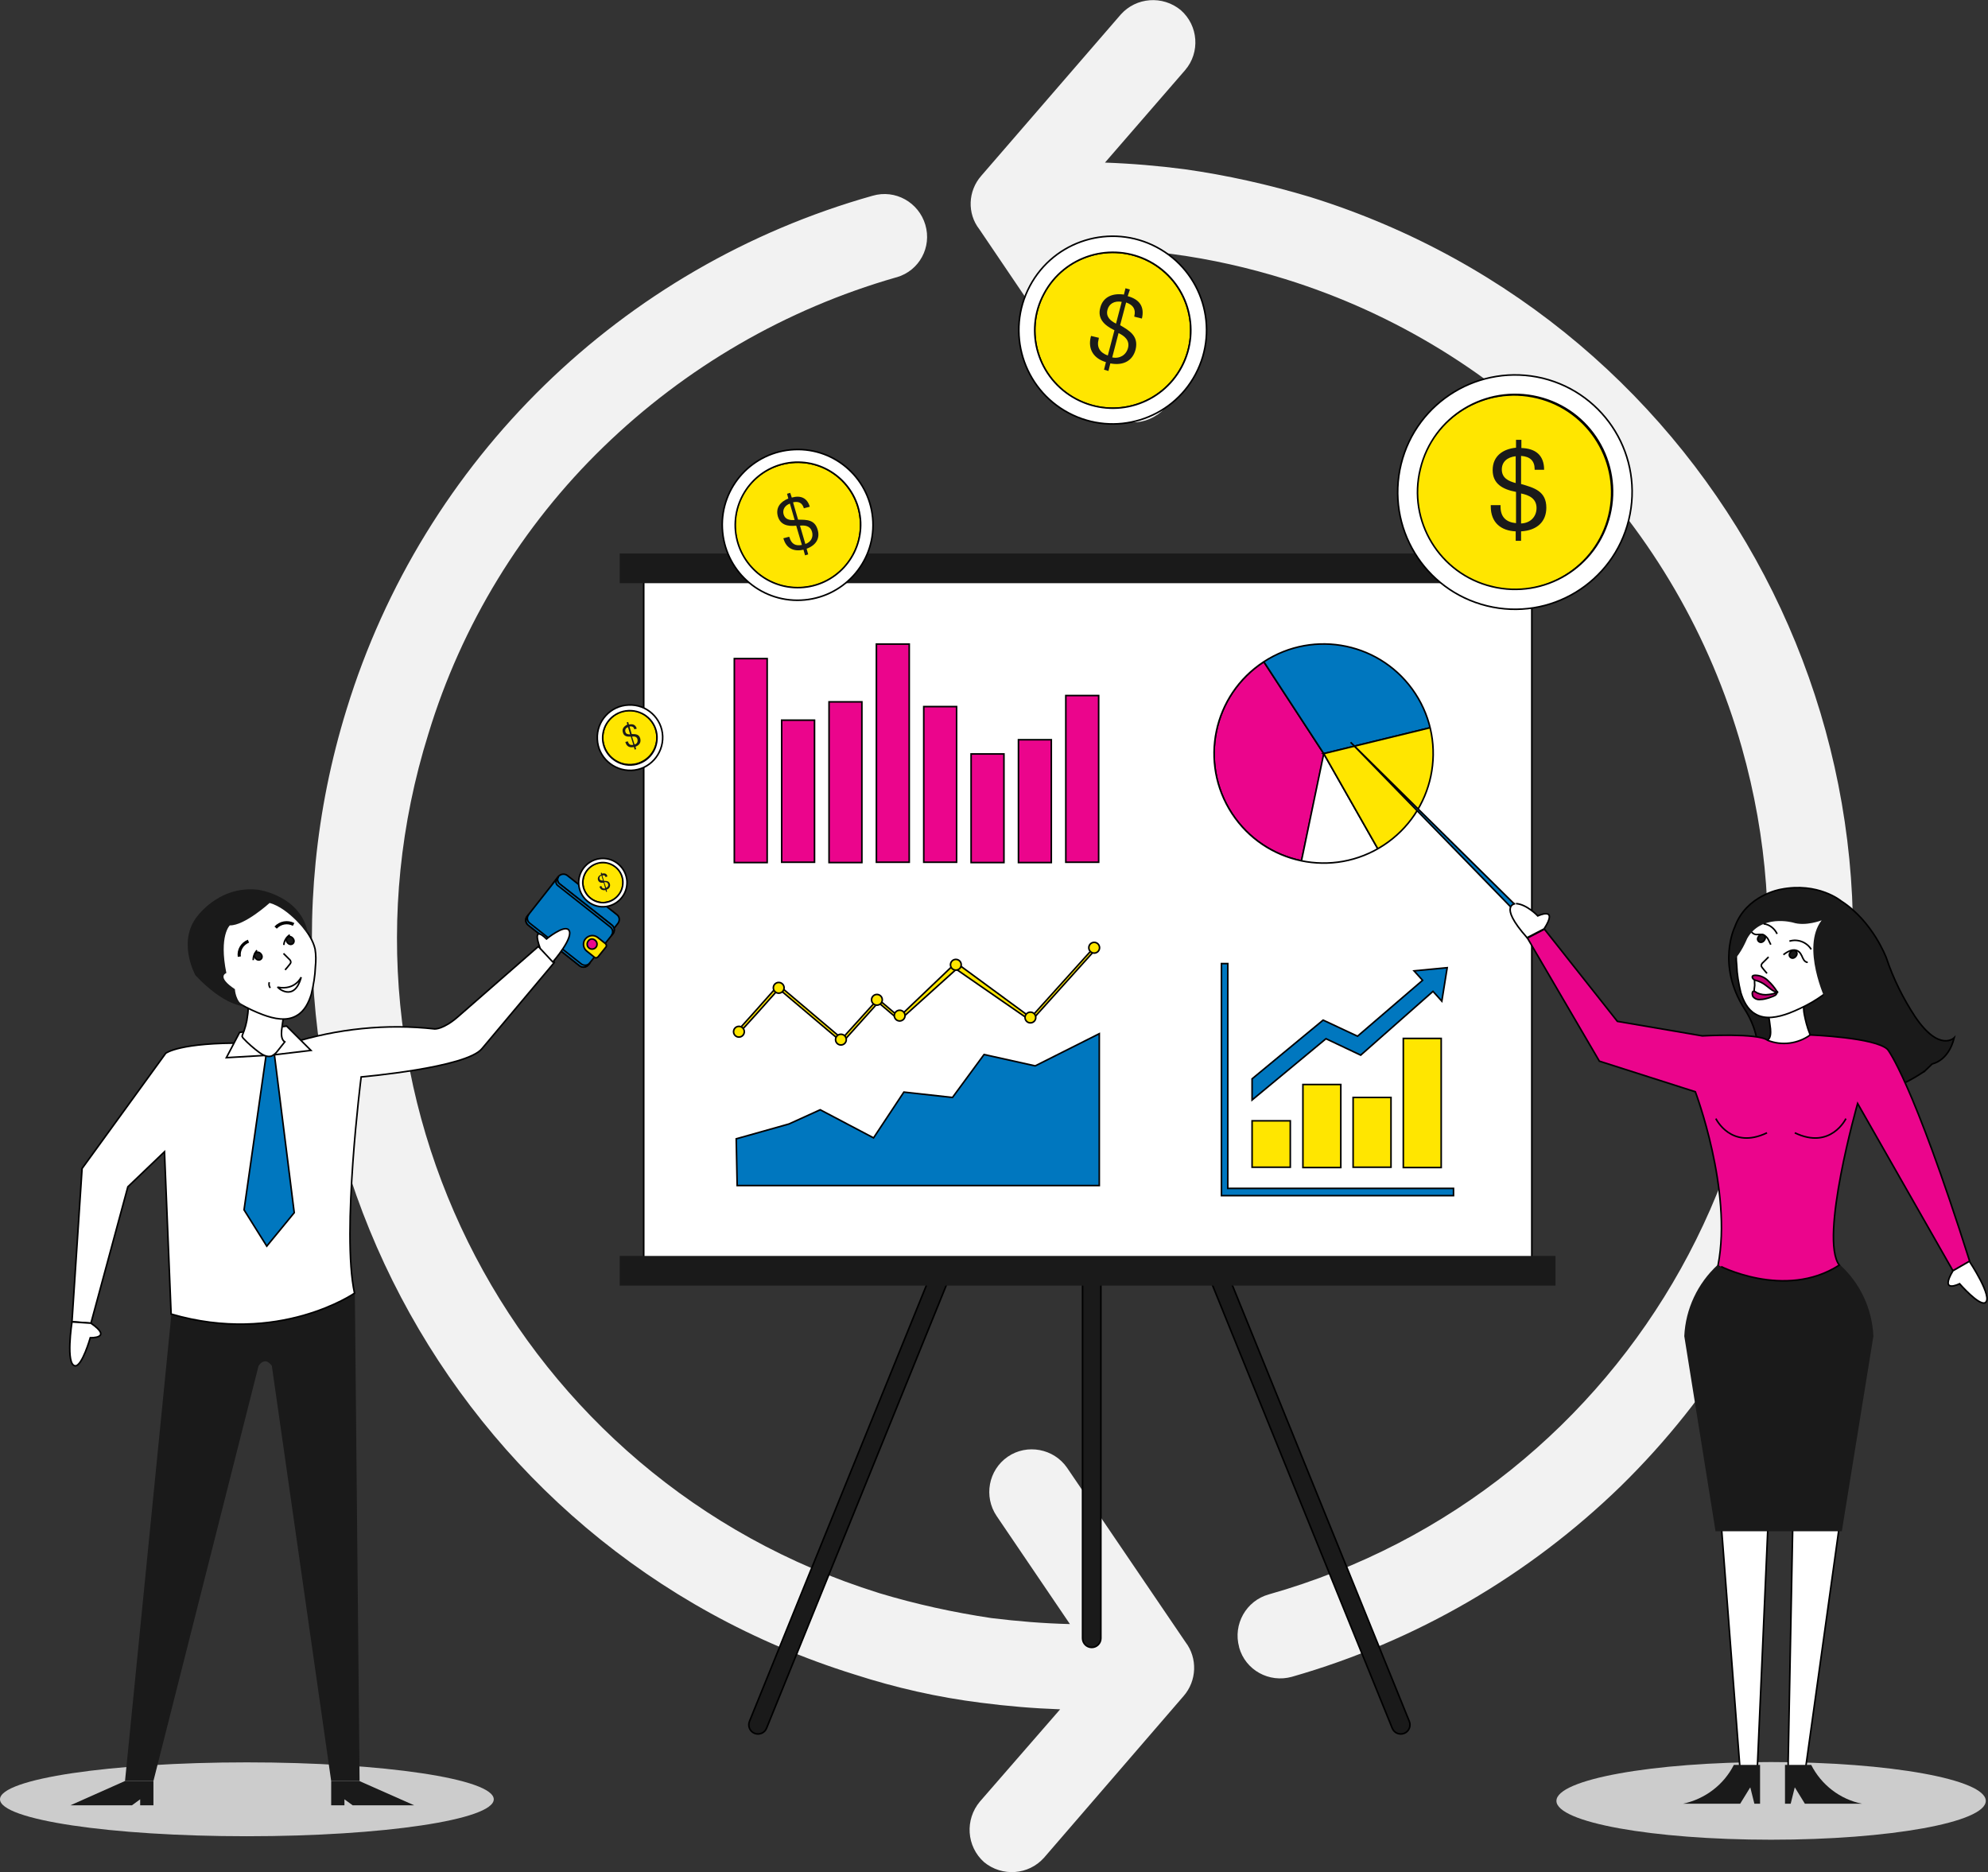 <?xml version="1.0" encoding="utf-8"?>
<!-- Generator: Adobe Illustrator 21.0.2, SVG Export Plug-In . SVG Version: 6.00 Build 0)  -->
<svg version="1.1" id="Layer_1" xmlns="http://www.w3.org/2000/svg" xmlns:xlink="http://www.w3.org/1999/xlink" x="0px" y="0px"
	 viewBox="0 0 629.7 593" style="enable-background:new 0 0 629.7 593;" xml:space="preserve">
<rect x="0" y="0" width="629.7" height="593" fill="#333333" stroke="none"/>
<style type="text/css">
	.st0{fill:#CCCCCC;}
	.st1{clip-path:url(#SVGID_2_);}
	.st2{fill:#F2F2F2;}
	.st3{fill:#1A1A1A;stroke:#000000;stroke-width:0.5;stroke-miterlimit:10;}
	.st4{fill:#FFFFFF;stroke:#000000;stroke-width:0.5;stroke-miterlimit:10;}
	.st5{fill:#1A1A1A;}
	.st6{fill:#0077BF;stroke:#000000;stroke-width:0.5;stroke-miterlimit:10;}
	.st7{fill:#FFE600;stroke:#000000;stroke-width:0.5;stroke-miterlimit:10;}
	.st8{fill:#EB058C;stroke:#000000;stroke-width:0.5;stroke-miterlimit:10;}
	.st9{clip-path:url(#SVGID_4_);}
	.st10{fill:#F2F2F2;stroke:#000000;stroke-width:0.5;stroke-miterlimit:10;}
	.st11{fill:none;stroke:#000000;stroke-width:0.5;stroke-miterlimit:10;}
	.st12{fill:#C10072;stroke:#000000;stroke-width:0.5;stroke-miterlimit:10;}
	.st13{fill:#FFFFFF;stroke:#000000;stroke-miterlimit:10;}
	.st14{enable-background:new    ;}
</style>
<title>develop</title>
<g id="Layer_12">
	<ellipse class="st0" cx="561" cy="570.4" rx="68" ry="12.3"/>
	<ellipse class="st0" cx="78.2" cy="569.9" rx="78.2" ry="11.7"/>
</g>
<g id="Layer_15">
	<g>
		<defs>
			<rect id="SVGID_1_" x="98.7" y="0" width="497.7" height="605.5"/>
		</defs>
		<clipPath id="SVGID_2_">
			<use xlink:href="#SVGID_1_"  style="overflow:visible;"/>
		</clipPath>
		<g class="st1">
			<path class="st2" d="M338.9,514.4l-23.2-34.2c-4.2-6.2-2.6-14.6,3.5-18.8s14.6-2.6,18.8,3.5l0,0l37.5,55.2
				c3.9,5.1,3.6,12.3-0.6,17.1l-44.2,51.2c-4.9,5.5-13.3,6.1-19,1.4c-5.6-5-6.1-13.5-1.3-19.2l25.4-29.2c-8.4-0.3-16.8-1-25.2-2.1
				c-13.5-1.7-26.8-4.7-39.8-8.9c-128.9-40-200.9-176.9-161-305.8c24.3-79,87.1-140.2,166.6-162.6c7.2-2.1,14.6,2.1,16.7,9.2
				c2.1,7.1-1.9,14.5-9,16.6c-0.1,0-0.3,0.1-0.4,0.1c-34.8,10-66.5,28.4-92.5,53.6c-25.9,25.1-45,56.4-55.5,90.9
				c-35.8,114.5,28,236.3,142.5,272.1c0.1,0,0.2,0.1,0.3,0.1c11.6,3.5,23.5,6.1,35.5,7.9C322.2,513.5,330.5,514.2,338.9,514.4
				L338.9,514.4z M409.2,531.1c-7.2,2-14.7-2.1-16.7-9.3c0,0,0-0.1,0-0.1c-2-7.2,2.2-14.7,9.4-16.7
				c115.5-32.7,182.5-152.8,149.8-268.3c-20-70.7-74.4-126.5-144.6-148.3c-11.6-3.6-23.5-6.3-35.5-7.9c-8.2-1.2-16.4-1.8-24.6-2
				l23,34.3c4.2,6,2.7,14.3-3.3,18.5c-0.1,0-0.1,0.1-0.2,0.1c-6.1,4.2-14.5,2.7-18.8-3.4c0,0,0,0,0,0l-37.5-55.4
				c-3.9-5-3.6-12.1,0.6-16.9L355,4.6c4.9-5.5,13.3-6.1,19-1.4c5.6,4.9,6.2,13.4,1.4,19L350,51.5c8.4,0.3,16.8,1,25.2,2.1
				c13.5,1.9,26.8,4.9,39.8,8.8c129,40.2,201,177.3,160.8,306.3c-12,38.6-33.5,73.7-62.4,102C484.2,499.1,448.4,519.9,409.2,531.1
				L409.2,531.1z"/>
		</g>
	</g>
</g>
<g id="Layer_17">
	<path class="st3" d="M348.7,518.9c0,1.6-1.3,2.9-2.9,2.9l0,0c-1.6,0-2.9-1.3-2.9-2.9v-271c0-1.6,1.3-2.9,2.9-2.9l0,0
		c1.6,0,2.9,1.3,2.9,2.9L348.7,518.9z"/>
	<path class="st3" d="M242.8,547.4c-0.6,1.5-2.3,2.2-3.8,1.6l0,0c-1.5-0.6-2.2-2.3-1.6-3.8c0,0,0,0,0,0l101.9-251.1
		c0.6-1.5,2.3-2.2,3.8-1.6c0,0,0,0,0,0l0,0c1.5,0.6,2.2,2.3,1.6,3.8c0,0,0,0,0,0L242.8,547.4z"/>
	<path class="st3" d="M441,547.4c0.6,1.5,2.3,2.2,3.8,1.6l0,0c1.5-0.6,2.2-2.3,1.6-3.8c0,0,0,0,0,0L344.5,294.1
		c-0.6-1.5-2.3-2.2-3.8-1.6l0,0c-1.5,0.6-2.2,2.3-1.6,3.8c0,0,0,0,0,0L441,547.4z"/>
	<rect x="203.9" y="184.4" class="st4" width="281.3" height="217.1"/>
	<rect x="196.3" y="175.3" class="st5" width="296.4" height="9.4"/>
	<rect x="196.3" y="397.8" class="st5" width="296.4" height="9.4"/>
	<polygon class="st6" points="388.9,376.4 388.9,305.2 386.9,305.2 386.9,374.6 386.9,378.7 390.9,378.7 460.4,378.7 460.4,376.4 	
		"/>
	<rect x="396.6" y="355" class="st7" width="12.1" height="14.7"/>
	<rect x="412.7" y="343.5" class="st7" width="12" height="26.3"/>
	<rect x="428.6" y="347.6" class="st7" width="12" height="22.1"/>
	<rect x="444.5" y="328.9" class="st7" width="12" height="40.9"/>
	<polygon class="st6" points="458.4,306.5 447.9,307.5 450.6,310.5 430,328.2 419.1,323.1 396.6,341.7 396.6,348.4 420,329 
		431,334.2 453.9,314 456.7,317.1 	"/>
	<rect x="232.6" y="208.6" class="st8" width="10.4" height="64.6"/>
	<rect x="247.6" y="228.1" class="st8" width="10.4" height="45"/>
	<rect x="262.6" y="222.3" class="st8" width="10.4" height="50.9"/>
	<rect x="277.6" y="204" class="st8" width="10.4" height="69.1"/>
	<rect x="292.6" y="223.8" class="st8" width="10.4" height="49.3"/>
	<rect x="307.6" y="238.8" class="st8" width="10.4" height="34.4"/>
	<rect x="322.6" y="234.3" class="st8" width="10.4" height="38.9"/>
	<rect x="337.6" y="220.3" class="st8" width="10.4" height="52.8"/>
	<path class="st7" d="M266.8,330.2l-20.1-17c-2.1,2.4-11.9,13.4-12.6,13.9l-0.5-0.7c0.6-0.4,7.9-8.7,12.7-14.1l0.3-0.3l20.1,17
		l11.4-12.6l6.7,5.7l18-17.2l23.7,17.4l20.1-22.3l0.6,0.5l-20.6,22.9L302.9,307l-18,16.2l-6.7-5.7L266.8,330.2z"/>
	
		<ellipse transform="matrix(0.998 -6.697048e-02 6.697048e-02 0.998 -21.354 16.404)" class="st7" cx="234" cy="326.7" rx="1.7" ry="1.7"/>
	
		<ellipse transform="matrix(0.998 -6.697048e-02 6.697048e-02 0.998 -20.395 17.214)" class="st7" cx="246.6" cy="312.8" rx="1.7" ry="1.7"/>
	
		<ellipse transform="matrix(0.998 -6.697048e-02 6.697048e-02 0.998 -21.451 18.572)" class="st7" cx="266.3" cy="329.2" rx="1.7" ry="1.7"/>
	
		<ellipse transform="matrix(0.998 -6.679634e-02 6.679634e-02 0.998 -20.529 19.254)" class="st7" cx="277.7" cy="316.6" rx="1.7" ry="1.7"/>
	
		<ellipse transform="matrix(0.998 -6.697048e-02 6.697048e-02 0.998 -20.899 19.799)" class="st7" cx="284.9" cy="321.6" rx="1.7" ry="1.7"/>
	
		<ellipse transform="matrix(0.998 -6.679634e-02 6.679634e-02 0.998 -19.733 20.899)" class="st7" cx="302.7" cy="305.5" rx="1.7" ry="1.7"/>
	
		<ellipse transform="matrix(0.998 -6.697048e-02 6.697048e-02 0.998 -19.322 23.882)" class="st7" cx="346.5" cy="300.1" rx="1.7" ry="1.7"/>
	
		<ellipse transform="matrix(0.998 -6.697048e-02 6.697048e-02 0.998 -20.846 22.575)" class="st7" cx="326.3" cy="322.2" rx="1.7" ry="1.7"/>
	<polygon class="st6" points="233.2,360.7 249.9,356 259.8,351.5 276.7,360.4 286.3,345.9 301.7,347.6 311.7,334 327.9,337.6 
		348.2,327.4 348.2,375.5 233.5,375.5 	"/>
</g>
<g id="Layer_18">
	
		<ellipse transform="matrix(0.837 -0.547 0.547 0.837 -62.315 268.153)" class="st2" cx="419.3" cy="238.8" rx="34.7" ry="34.7"/>
	<g>
		<defs>
			
				<ellipse id="SVGID_3_" transform="matrix(0.837 -0.547 0.547 0.837 -62.315 268.153)" cx="419.3" cy="238.8" rx="34.7" ry="34.7"/>
		</defs>
		<clipPath id="SVGID_4_">
			<use xlink:href="#SVGID_3_"  style="overflow:visible;"/>
		</clipPath>
		<g class="st9">
			
				<ellipse transform="matrix(0.837 -0.547 0.547 0.837 -62.315 268.153)" class="st8" cx="419.3" cy="238.8" rx="34.7" ry="34.7"/>
			<polygon class="st10" points="419.5,238.2 408.5,290.6 445.5,284.8 			"/>
			<polygon class="st10" points="419.3,238.7 393.4,199 422.5,191.5 			"/>
			<polygon class="st10" points="419.3,238.7 472.3,225.8 422.5,191.5 			"/>
			<polygon class="st10" points="445.5,284.8 419.5,238.2 468.4,253.1 			"/>
			<polygon class="st10" points="467.7,253.4 472.3,225.8 419.3,238.7 			"/>
			<polygon class="st4" points="419.3,238.7 408.5,290.6 445.5,284.8 			"/>
			<polygon class="st6" points="422.5,191.5 393.4,199 419.3,238.7 472.3,225.8 			"/>
			<polygon class="st7" points="472.3,225.8 419.3,238.7 445.5,284.8 468.4,253.1 467.8,252.9 			"/>
		</g>
	</g>
	
		<ellipse transform="matrix(0.837 -0.547 0.547 0.837 -62.315 268.153)" class="st11" cx="419.3" cy="238.8" rx="34.7" ry="34.7"/>
</g>
<g id="Layer_16">
	<g id="Layer_19">
		<polygon class="st6" points="427.8,235.1 484,292.9 485.2,291.8 		"/>
	</g>
	<path class="st3" d="M619,328.7c0,0-4.7,4.7-12.4-6.7c-3.8-5.8-6.9-12-9.1-18.6c0,0-4.3-11.6-14.3-18c0,0-7.3-6.1-19.2-3.7
		c0,0-10.9,1.8-14.5,11.9c0,0-5.9,12,3.1,26c1.8,2.8,3.1,5.8,3.8,9.1l24,12.6l29.1-1.9l2.5-2.4C612.1,336.9,617.1,336.2,619,328.7z"
		/>
	<path class="st3" d="M609.7,339.2c0,0-13.1,9.6-24.4,7.2l-30.5-12.8l1.7-5.1"/>
	<path class="st4" d="M573.2,327.3c0.1,0.2,0.1,0.4,0.1,0.5c-0.1,0.2-0.2,0.3-0.3,0.5c-1.6,1.7-3.3,3.2-5.2,4.6
		c-1.1,0.8-2.5,1.5-3.8,1.1c-0.8-0.4-1.4-0.9-1.9-1.6l-2.3-2.9c1.1-0.7,1.1-2.3,1-3.6c-0.2-1.7-0.4-3.4-0.8-5.1
		c2.8-2.1,6.1-3.5,9.5-4c1.2-0.2,1.8,0,1.8,1.2s0,2.1,0.2,3.2C571.9,323.3,572.4,325.3,573.2,327.3z"/>
	<path class="st4" d="M566.7,320.9c-3.5,1.3-7.6,2.2-10.8,0.2c-2.4-1.4-3.7-4.1-4.5-6.7c-0.7-2.9-1.2-5.8-1.3-8.7
		c-0.2-1.9-0.2-3.7,0.1-5.6c0.5-2.6,2.1-4.9,3.7-7c2.6-3.6,5.4-7.3,9.6-8.7c2.4-0.6,4.9-0.8,7.4-0.6c1.9,0,3.7,0.3,5.5,0.8
		c1.5,0.6,2.8,1.4,3.9,2.4c3.3,2.8,5.5,6.8,6.2,11.1C588,309.7,576,317.3,566.7,320.9z"/>
	<path class="st5" d="M578.3,316.8c0,0-7.9-16.7-1.3-25.3c0,0-5.1,2-9.1,0.7c0,0-10.1-2.8-14.5,5.1c0,0-2,4.9-4.3,6.8v-4.1l3.5-8
		l9.5-8.2l8.9-2.1l8.9,3.6l5.8,5.7l2.7,13.3l-5.6,9.2L578.3,316.8z"/>
	<path class="st4" d="M572.6,304.8c-0.5,0-0.9-0.3-1.2-0.7c-0.2-0.4-0.5-0.8-0.6-1.2c-0.2-0.3-0.3-0.6-0.5-0.9
		c-0.2-0.3-0.4-0.5-0.7-0.7c-0.8-0.5-1.7-0.5-2.5-0.2c-0.8,0.3-1.6,0.8-2.2,1.3"/>
	<path class="st4" d="M560.9,299.2l-0.5-1c-0.3-0.8-0.8-1.5-1.6-2c-0.7-0.2-1.4-0.3-2.1-0.2c-0.7,0.1-1.4-0.2-1.9-0.8"/>
	<path class="st4" d="M566.8,298.1c2.6-0.8,5.5,0.3,6.9,2.6"/>
	<path class="st4" d="M562.9,295.8c-0.8-1.7-2.4-3-4.3-3.2"/>
	<path class="st4" d="M559.7,308.3c-0.5-0.6-1-1.1-1.5-1.8c-0.1-0.1-0.2-0.3-0.3-0.5c-0.1-0.4,0.2-0.9,0.6-1.2l1.7-1.7"/>
	<path class="st4" d="M559.1,315.7c-0.5-0.1-1.1-0.1-1.6,0c-0.2,0.1-0.4,0.1-0.6,0.1c-0.7,0-1.2-0.8-1.3-1.5c0-0.7,0.1-1.4,0.2-2.2
		c0-0.6-0.1-1.2,0-1.8c0-0.2,0.1-0.3,0.2-0.5c0.2-0.2,0.6-0.1,0.9,0c2.1,1,4,2.4,5.5,4.1c0.1,0.1,0.1,0.1,0.1,0.2
		c0.1,0.4-0.9,1-1.3,1.2C560.6,315.6,559.8,315.7,559.1,315.7z"/>
	<path class="st12" d="M555.3,315.7c0.5,0.6,1.2,0.9,1.9,0.9c0.7,0,1.5-0.1,2.2-0.3c0.5-0.1,1.1-0.3,1.6-0.5
		c0.4-0.1,0.8-0.3,1.2-0.5c0.4-0.2,0.6-0.6,0.7-1c-0.8,0.4-1.7,0.6-2.7,0.7c-1.2,0.2-2.5,0-3.6-0.5c-0.4-0.2-0.9-0.7-1.3-0.5
		S555,315.3,555.3,315.7z"/>
	<path class="st12" d="M555.9,308.9c1.5,0,3,0.6,4.1,1.7c1.1,1,2.1,2.2,2.9,3.5c0,0.1,0.1,0.2,0.1,0.2s-0.2,0.1-0.2,0
		c-1.4-0.4-2.5-1.5-3.6-2.3c-0.9-0.7-2-1.2-3.1-1.5C555.1,310.3,554.4,308.9,555.9,308.9z"/>
	<ellipse transform="matrix(0.66 -0.751 0.751 0.66 -33.995 529.361)" class="st3" cx="568.1" cy="302.3" rx="1.3" ry="1.1"/>
	<ellipse transform="matrix(0.66 -0.751 0.751 0.66 -33.681 520.139)" class="st3" cx="558.1" cy="297.3" rx="1.3" ry="1.1"/>
	<path class="st4" d="M572,559.5l14.8-106.2c0,0-12.5-4.4-18.4,1.8L566.4,558v6.3l4.8,3"/>
	<path class="st4" d="M551.1,559.6l-8.2-106.9c0,0,12.8-3.6,18.3,3l-4.5,102.8l-0.4,6.3l-5,2.7"/>
	<path class="st5" d="M557.5,559v12.3h-1.8l-1.3-5.2l-3.2,5.2h-18.1c7-1.5,12.9-6,16.1-12.3H557.5z"/>
	<path class="st5" d="M565.4,559v12.3h1.8l1.3-5.2l3.2,5.2h18.1c-7-1.4-12.9-6-16.1-12.3H565.4z"/>
	<path class="st5" d="M533.5,423.2c0.4-8.6,4.2-16.7,10.6-22.6h38.7c6.4,5.8,10.2,13.9,10.6,22.6l-10,61.8h-40L533.5,423.2z"/>
	<path class="st10" d="M563.5,429"/>
	<path class="st8" d="M582.6,400.7c-6.4-8.3,5.8-51.2,5.8-51.2l30.2,53l5.3-3c-18.3-57.8-26-67.1-26-67.1
		c-3.8-3.8-24.5-4.6-24.5-4.6c-3.9,2.8-9,3.5-13.5,1.7c-3.1-2.4-20.7-1.4-20.7-1.4l-26.9-4.6l-23.1-29.2l-5.4,2.8l22.8,39l30.4,9.7
		c0,0,11.8,31.2,7.2,54.9C544.1,400.7,565.3,411.9,582.6,400.7z"/>
	<path class="st8" d="M543.5,354.3c0,0,4.8,10,16.2,4.5"/>
	<path class="st8" d="M584.7,354.3c0,0-4.8,10-16.2,4.5"/>
	<path class="st4" d="M483.7,297l5.4-2.8c4.7-7.3-2-4.1-2-4.1s-3.5-3.7-6.9-3.9C480.2,286.2,474.2,286.3,483.7,297z"/>
	<path class="st4" d="M618.6,402.5c-4.4,7.4,2.1,4.1,2.1,4.1s6.2,7.1,8.1,6c2.7-1.5-5-13.1-5-13.1L618.6,402.5z"/>
	<g id="Layer_28">
		<path class="st6" d="M179.7,277.3l15.7,12.4c0.9,0.7,1,1.9,0.3,2.8c0,0,0,0,0,0l-1.5,1.9c-0.7,0.9-1.9,1-2.8,0.3c0,0,0,0,0,0
			l-15.7-12.4c-0.9-0.7-1-1.9-0.3-2.8c0,0,0,0,0,0l1.5-1.9C177.6,276.8,178.8,276.6,179.7,277.3
			C179.7,277.3,179.7,277.3,179.7,277.3z"/>
		<path class="st6" d="M183.6,305.9L167.3,293c-0.9-0.7-1-1.9-0.3-2.8c0,0,0,0,0,0l8.9-11.3l17.9,14.1c0.9,0.7,1,1.9,0.3,2.8
			c0,0,0,0,0,0l-7.7,9.7C185.7,306.4,184.5,306.5,183.6,305.9C183.6,305.9,183.6,305.9,183.6,305.9L183.6,305.9z M177.2,279.9
			l-1.3-1l1-1.3C176.4,278.3,176.5,279.3,177.2,279.9L177.2,279.9z"/>
		<path class="st7" d="M188.3,303.2l-2.5-2c-1.2-1-1.3-2.8-0.3-3.9c1-1.1,2.6-1.3,3.8-0.4l2.5,2c0.3,0.3,0.4,0.8,0.1,1.1l-2.5,3.1
			C189.1,303.4,188.6,303.5,188.3,303.2L188.3,303.2z"/>
		<path class="st8" d="M188.5,297.8c0.7,0.5,0.8,1.6,0.3,2.2c-0.5,0.7-1.6,0.8-2.2,0.3c-0.7-0.5-0.8-1.6-0.3-2.2
			C186.8,297.3,187.8,297.2,188.5,297.8C188.5,297.8,188.5,297.8,188.5,297.8z"/>
		<path class="st6" d="M193.8,293l-16.6-13.1c-0.7-0.6-0.8-1.6-0.3-2.2l-0.5,0.6c-0.5,0.7-0.4,1.7,0.3,2.2l16.6,13.1
			c0.9,0.7,1,1.9,0.3,2.8c0,0,0,0,0,0l0.5-0.6C194.8,294.9,194.7,293.7,193.8,293C193.8,293,193.8,293,193.8,293z"/>
		<path class="st6" d="M184.1,305.3l-16.3-12.9c-0.9-0.7-1-1.9-0.3-2.8c0,0,0,0,0,0l-0.5,0.6c-0.7,0.9-0.5,2.1,0.3,2.8c0,0,0,0,0,0
			l16.3,12.9c0.9,0.7,2.1,0.5,2.8-0.3c0,0,0,0,0,0l0.5-0.6C186.2,305.8,185,306,184.1,305.3C184.1,305.3,184.1,305.3,184.1,305.3
			L184.1,305.3z"/>
	</g>
	<path class="st10" d="M83.3,427"/>
	<path class="st5" d="M104.9,564.1h9l-1.5-154.5l-58.1,6.6L39.6,564.1h9l33.3-131.5c0,0,1.9-3.2,4.2,0L104.9,564.1h9"/>
	<path class="st4" d="M175.7,304.7l-23,27.4c-4.8,6.1-38.3,9-38.3,9s-6.3,49.3-2.1,68.5c0,0-24,16.6-58.1,6.6l-2.1-51.4l-11.6,11.1
		l-11.7,43.2l-6-0.5l3.2-48.5l26.5-36.5c0,0,4.4-3.5,25.5-3.2c0,0,8.2,6.9,14.2,0c14.7-4.6,30.2-6.2,45.5-4.5c0,0,2.7,0.2,7.4-3.9
		l25.4-22.2L175.7,304.7"/>
	<path class="st4" d="M28.8,419.1c7.1,4.9-0.2,4.6-0.2,4.6s-2.6,9.1-4.8,8.9c-3.1-0.3-1-13.9-1-13.9L28.8,419.1z"/>
	<path class="st4" d="M171.1,300.4c-2.9-8.1,2-3,2-3s5.5-4.5,7-2.9c2,2.2-5,10.2-5,10.2L171.1,300.4z"/>
	<polygon class="st5" points="48.6,564.1 48.6,571.8 44.4,571.8 44.4,569.9 41.8,571.8 22.3,571.8 22.3,571.8 39.6,564.1 	"/>
	<polygon class="st5" points="104.9,564.1 104.9,571.8 109.1,571.8 109.1,569.9 111.7,571.8 131.2,571.8 131.2,571.8 113.8,564.1 	
		"/>
	<path class="st4" d="M90.8,325l7.7,7.7l-11.7,1.4c0,0-6-6.7-0.7-8.5L90.8,325z"/>
	<polygon class="st4" points="83.7,334.3 71.7,335 75.9,327 82.8,326.1 	"/>
	<path class="st6" d="M86.8,333.1l6.4,51l-8.7,10.6l-7.2-11.5l7.1-49.8C84.5,333.3,85.5,330.8,86.8,333.1z"/>
	<path class="st4" d="M76.8,327.8c-0.1,0.2-0.1,0.4-0.1,0.5c0.1,0.2,0.2,0.3,0.3,0.5c1.6,1.7,3.3,3.2,5.2,4.6
		c1.1,0.8,2.5,1.5,3.8,1.1c0.8-0.4,1.4-0.9,1.9-1.6l2.3-2.9c-1.1-0.7-1.1-2.3-1-3.6c0.2-1.7,0.4-3.4,0.8-5.1c-2.8-2.1-6.1-3.5-9.6-4
		c-1.2-0.2-1.8,0-1.8,1.2s0,2.1-0.2,3.2C78.2,323.8,77.6,325.9,76.8,327.8z"/>
	<path class="st4" d="M83.3,321.4c3.5,1.3,7.6,2.2,10.8,0.2c2.4-1.4,3.7-4.1,4.5-6.7c0.7-2.9,1.2-5.8,1.3-8.7
		c0.2-1.9,0.2-3.7-0.1-5.6c-0.6-2.6-2.1-4.9-3.7-7c-2.6-3.6-5.4-7.3-9.6-8.7c-2.4-0.6-4.9-0.8-7.4-0.6c-1.9,0-3.7,0.3-5.5,0.8
		c-1.5,0.6-2.8,1.4-3.9,2.4c-3.3,2.8-5.5,6.8-6.2,11.1C62.1,310.3,74,317.9,83.3,321.4z"/>
	<path class="st13" d="M78.7,298.1c-2,0.8-3.2,2.8-2.9,4.9"/>
	<path class="st13" d="M93,292.8c-1.9-1-4.2-0.6-5.7,1"/>
	<path class="st4" d="M90.3,307.2c0.5-0.6,1-1.1,1.5-1.8c0.1-0.1,0.2-0.3,0.3-0.5c0.1-0.4-0.2-0.9-0.6-1.2l-1.7-1.7"/>
	<ellipse transform="matrix(0.751 -0.66 0.66 0.751 -179.565 129.48)" class="st3" cx="81.9" cy="302.8" rx="1.1" ry="1.3"/>
	<ellipse transform="matrix(0.751 -0.66 0.66 0.751 -173.792 134.882)" class="st3" cx="92" cy="297.9" rx="1.1" ry="1.3"/>
	<path class="st5" d="M71.7,308.2c0,0-3.3,1.1,2.7,5.1c0,0,0.2,4.1,3,5.4c0,0-6.2,0.1-15.5-9.8c0,0-5.5-9.9,0-17.9
		c0,0,6.9-10.6,19.8-9.2c0,0,13.8,1.8,15.9,14.1c0,0-5.9-8.2-12.2-9.9c0,0-7.9,7.2-12.6,7.1C72.8,293.1,69.3,296.3,71.7,308.2z"/>
	<path class="st11" d="M95.4,309.5c0,0-1.8,4.2-7.4,3.2C87.9,312.8,93.2,317.6,95.4,309.5z"/>
	<path class="st11" d="M85.3,311.1c-0.2,0.6-0.1,1.3,0.3,1.8"/>
	<path class="st11" d="M91.8,296.1c-1.1,0.7-1.8,1.9-1.9,3.2"/>
	<path class="st11" d="M81.4,301c-0.8,0.9-1.2,2-1.2,3.1"/>
</g>
<g id="Layer_25">
	
		<ellipse transform="matrix(0.237 -0.971 0.971 0.237 214.598 585.035)" class="st7" cx="479.9" cy="155.8" rx="30.9" ry="30.9"/>
	<path class="st4" d="M488.7,119.8c19.9,4.9,32.1,24.9,27.2,44.9c-4.9,19.9-24.9,32.1-44.9,27.2c-19.9-4.9-32.1-24.9-27.2-44.9
		c0,0,0,0,0,0C448.7,127.1,468.8,115,488.7,119.8z M472.6,185.8c16.6,4,33.3-6.1,37.3-22.7s-6.1-33.3-22.7-37.3
		c-16.6-4-33.3,6.1-37.3,22.7C445.8,165,456,181.8,472.6,185.8C472.5,185.8,472.6,185.8,472.6,185.8L472.6,185.8z"/>
	<g class="st14">
		<path class="st5" d="M481.8,141.9c4.6,0.1,7.3,2.3,7.3,6.9h-3v-0.2c0-2.6-1.4-4-4.3-4.2v8.9c4.2,1.2,8,2.3,8,7.5
			c0,4.4-2.9,7.2-8,7.5v3h-1.7v-3c-4.7-0.2-7.9-2.8-7.9-7.9v-0.4h3.1c0,0.2,0,0.4,0,0.5c0,3.2,1.7,4.9,4.9,5.2v-9.9
			c-4.3-0.8-7.4-2.6-7.4-6.9c0-4.5,3.3-6.7,7.4-7.1v-2.5h1.7V141.9z M480.1,144.5c-2.7,0.3-4.4,1.8-4.4,4.2c0,2.7,2.1,3.7,4.4,4.3
			V144.5z M481.8,165.8c2.9-0.1,4.9-2.1,4.9-4.9c0-3-2.4-4.1-4.9-4.6V165.8z"/>
	</g>
</g>
<g id="Layer_26">
	
		<ellipse transform="matrix(0.469 -0.883 0.883 0.469 94.78 366.822)" class="st7" cx="352.5" cy="104.6" rx="24.7" ry="24.7"/>
	<path class="st4" d="M366.4,78.3c14.5,7.7,20,25.7,12.3,40.2s-25.7,20-40.2,12.3c-14.5-7.7-20-25.7-12.3-40.2
		C333.9,76.1,351.9,70.6,366.4,78.3C366.4,78.3,366.4,78.3,366.4,78.3z M340.9,126.4c12.1,6.4,27,1.8,33.4-10.2
		c6.4-12.1,1.8-27-10.2-33.4c-12.1-6.4-27-1.8-33.4,10.2c0,0,0,0,0,0C324.2,105,328.8,120,340.9,126.4L340.9,126.4z"/>
	<g class="st14">
		<path class="st5" d="M357.2,93.8c3.7,1,5.4,3.3,4.5,7.1l-2.4-0.6l0-0.2c0.5-2.1-0.3-3.5-2.6-4.3l-1.9,7.2c3.1,1.8,5.9,3.5,4.9,7.7
			c-0.9,3.5-3.8,5.2-8,4.4l-0.6,2.4l-1.4-0.4l0.6-2.4c-3.7-1.1-5.8-3.9-4.8-8l0.1-0.3l2.5,0.6c-0.1,0.2-0.1,0.3-0.1,0.4
			c-0.7,2.6,0.4,4.3,2.9,5.2l2.1-8c-3.3-1.6-5.4-3.7-4.5-7.1c0.9-3.6,4.1-4.7,7.5-4.2l0.5-2l1.4,0.4L357.2,93.8z M355.3,95.6
			c-2.3-0.4-4,0.6-4.5,2.5c-0.6,2.2,0.9,3.5,2.7,4.4L355.3,95.6z M352.3,113.2c2.3,0.5,4.4-0.7,5-3c0.6-2.4-1.1-3.8-3-4.7
			L352.3,113.2z"/>
	</g>
</g>
<g id="Layer_27_copy">
	
		<ellipse transform="matrix(0.999 -4.483992e-02 4.483992e-02 0.999 -7.202 11.497)" class="st7" cx="252.7" cy="166.3" rx="19.9" ry="19.9"/>
	<path class="st4" d="M251.6,142.4c13.2-0.6,24.3,9.6,24.9,22.8c0.6,13.2-9.6,24.3-22.8,24.9s-24.3-9.6-24.9-22.8c0,0,0,0,0,0
		C228.2,154.2,238.4,143,251.6,142.4z M253.6,186.1c11-0.5,19.4-9.8,19-20.7c-0.5-11-9.8-19.4-20.7-19c-11,0.5-19.4,9.8-19,20.7
		c0,0,0,0,0,0C233.4,178.1,242.6,186.6,253.6,186.1L253.6,186.1z"/>
	<g class="st14">
		<path class="st5" d="M250.8,157.6c2.8-0.8,4.9,0.1,5.7,2.9l-1.9,0.5l0-0.1c-0.5-1.6-1.6-2.2-3.4-1.8l1.6,5.5c2.8,0,5.3,0,6.2,3.2
			c0.8,2.7-0.5,4.9-3.5,6l0.5,1.8l-1,0.3l-0.5-1.8c-2.9,0.7-5.4-0.3-6.3-3.4l-0.1-0.2l1.9-0.5c0,0.1,0,0.2,0.1,0.3
			c0.6,2,1.9,2.7,3.9,2.3l-1.8-6.1c-2.8,0.3-5-0.3-5.8-2.9c-0.8-2.8,0.8-4.7,3.3-5.7l-0.4-1.5l1-0.3L250.8,157.6z M250.2,159.5
			c-1.6,0.6-2.4,1.9-2,3.4c0.5,1.7,2,1.9,3.5,1.8L250.2,159.5z M255.1,172.3c1.8-0.6,2.6-2.2,2.1-3.9c-0.5-1.8-2.2-2.1-3.8-1.9
			L255.1,172.3z"/>
	</g>
	
		<ellipse transform="matrix(0.999 -4.483992e-02 4.483992e-02 0.999 -12.341 8.844)" class="st7" cx="191" cy="279.5" rx="6.4" ry="6.4"/>
	<path class="st4" d="M190.6,271.9c4.2-0.2,7.8,3.1,8,7.3s-3.1,7.8-7.3,8c-4.2,0.2-7.8-3.1-8-7.3
		C183.1,275.7,186.4,272.1,190.6,271.9C190.6,271.9,190.6,271.9,190.6,271.9z M191.2,285.9c3.5-0.2,6.2-3.1,6.1-6.6
		s-3.1-6.2-6.6-6.1c-3.5,0.2-6.2,3.1-6.1,6.6C184.8,283.3,187.8,286,191.2,285.9L191.2,285.9z"/>
	<g class="st14">
		<path class="st5" d="M190.7,276.7c0.9-0.2,1.5,0,1.7,0.9l-0.6,0.2l0,0c-0.1-0.5-0.5-0.7-1-0.5l0.5,1.7c0.8,0,1.6,0,1.9,1
			c0.2,0.8-0.2,1.5-1.1,1.8l0.2,0.6l-0.3,0.1l-0.2-0.6c-0.9,0.2-1.6-0.1-1.9-1l0-0.1l0.6-0.2c0,0,0,0.1,0,0.1
			c0.2,0.6,0.6,0.8,1.2,0.7l-0.5-1.8c-0.9,0.1-1.5-0.1-1.8-0.9c-0.2-0.8,0.3-1.4,1-1.7l-0.1-0.5l0.3-0.1L190.7,276.7z M190.5,277.3
			c-0.5,0.2-0.7,0.6-0.6,1c0.1,0.5,0.6,0.6,1.1,0.6L190.5,277.3z M192,281.2c0.5-0.2,0.8-0.7,0.6-1.2c-0.2-0.6-0.7-0.6-1.2-0.6
			L192,281.2z"/>
	</g>
	
		<ellipse transform="matrix(0.999 -4.483992e-02 4.483992e-02 0.999 -10.276 9.182)" class="st7" cx="199.5" cy="233.6" rx="8.6" ry="8.6"/>
	<path class="st4" d="M199.1,223.3c5.7-0.3,10.6,4.2,10.8,9.9s-4.2,10.6-9.9,10.8s-10.6-4.2-10.8-9.9c0,0,0,0,0,0
		C188.9,228.4,193.4,223.5,199.1,223.3z M199.9,242.3c4.8-0.2,8.4-4.2,8.2-9s-4.2-8.4-9-8.2c-4.8,0.2-8.4,4.2-8.2,9
		C191.1,238.8,195.2,242.5,199.9,242.3L199.9,242.3z"/>
	<g class="st14">
		<path class="st5" d="M199.2,229.5c1.2-0.3,2.1,0,2.5,1.3l-0.8,0.2l0-0.1c-0.2-0.7-0.7-0.9-1.5-0.8l0.7,2.4c1.2,0,2.3,0,2.7,1.4
			c0.3,1.2-0.2,2.1-1.5,2.6l0.2,0.8l-0.5,0.1l-0.2-0.8c-1.3,0.3-2.3-0.1-2.7-1.5l0-0.1l0.8-0.2c0,0.1,0,0.1,0,0.1
			c0.3,0.9,0.8,1.2,1.7,1l-0.8-2.6c-1.2,0.1-2.2-0.1-2.5-1.3c-0.4-1.2,0.4-2,1.4-2.5l-0.2-0.7l0.5-0.1L199.2,229.5z M198.9,230.3
			c-0.7,0.3-1,0.8-0.8,1.5c0.2,0.7,0.8,0.8,1.5,0.8L198.9,230.3z M201,235.8c0.8-0.2,1.1-0.9,0.9-1.7c-0.2-0.8-1-0.9-1.7-0.8
			L201,235.8z"/>
	</g>
</g>
</svg>
